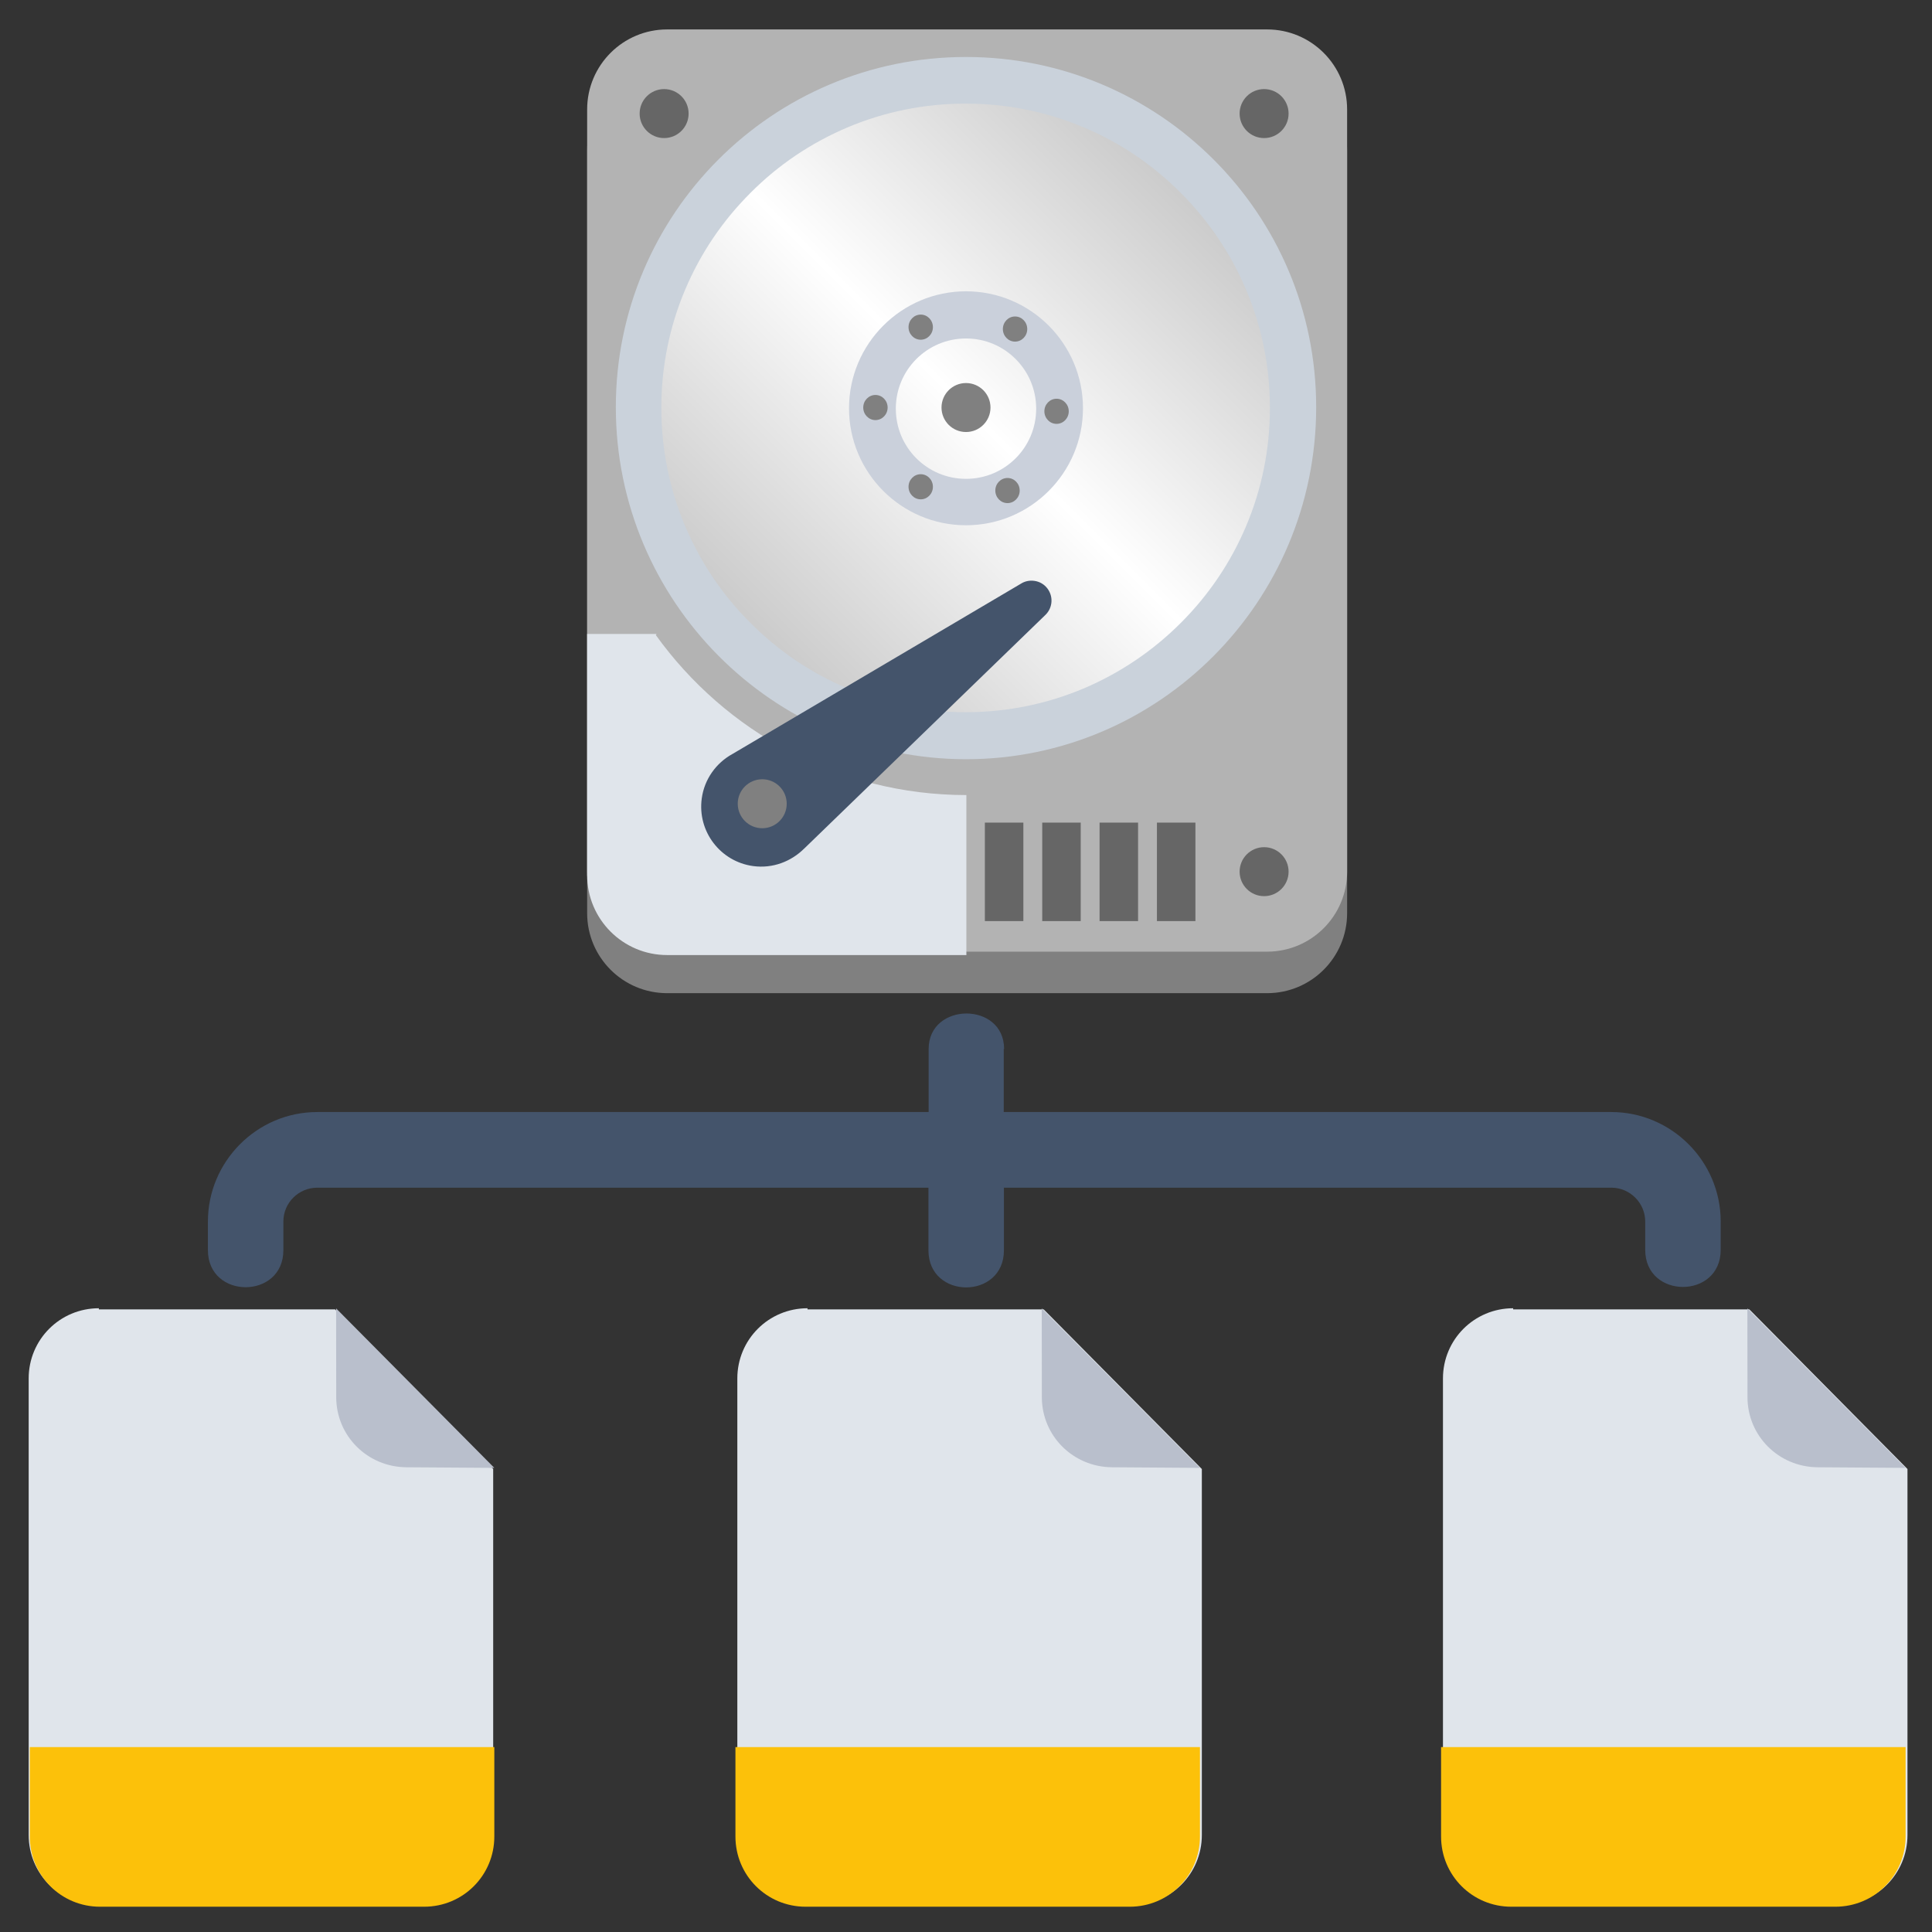 <?xml version="1.0" encoding="UTF-8"?>
<svg width="512" height="512" version="1.1" viewBox="0 0 512 512" xmlns="http://www.w3.org/2000/svg">
 <rect x="0" y="0" width="512" height="512" fill="#333333" stroke="none"/>
 <defs>
  <linearGradient id="a" x1="312" x2="199" y1="51" y2="164" gradientUnits="userSpaceOnUse">
   <stop style="stop-color:#ccc" offset="0"/>
   <stop style="stop-color:#fff" offset=".5"/>
   <stop style="stop-color:#ccc" offset="1"/>
  </linearGradient>
 </defs>
 <path d="m266 278v16.7h161c15.9 0 29 13 29 29v7.53c0 13.1-20 13.1-20 0v-7.53c-8e-3 -4.91-4.04-8.94-8.95-8.95h-161v16.6c0 13.1-20 13.1-20 0v-16.6h-162c-4.86 8e-3 -8.95 3.96-8.95 8.95v7.6c0 13.1-20 13.1-20 0v-7.6c0-15.8 12.9-29 29-29h162v-16.7c0-12.5 20-12.6 20 0z" fill="#44546b"/>
 <path d="m26.2 347h62.6l41.9 42.3v97c0 10.3-8.29 18.6-18.6 18.6h-85.9c-10.3 0-18.6-8.29-18.6-18.6v-121c0-10.3 8.29-18.6 18.6-18.6z" fill="#e0e5eb"/>
 <path d="m131 463v23.7c0 10.3-8.29 18.6-18.6 18.6h-85.9c-10.3 0-18.6-8.29-18.6-18.6v-23.7z" fill="#fcc10a"/>
 <path d="m131 389-23.3-0.159c-10.3-0.07-18.6-8.29-18.6-18.6l-0.024-23.5z" fill="#b9bfcc"/>
 <path d="m214 347h62.6l41.9 42.3v97c0 10.3-8.29 18.6-18.6 18.6h-85.9c-10.3 0-18.6-8.29-18.6-18.6v-121c0-10.3 8.29-18.6 18.6-18.6z" fill="#e0e5eb"/>
 <path d="m318 463v23.7c0 10.3-8.29 18.6-18.6 18.6h-85.9c-10.3 0-18.6-8.29-18.6-18.6v-23.7z" fill="#fcc10a"/>
 <path d="m318 389-23.3-0.159c-10.3-0.07-18.6-8.29-18.6-18.6l-0.024-23.5z" fill="#b9bfcc"/>
 <path d="m401 347h62.6l41.9 42.3v97c0 10.3-8.29 18.6-18.6 18.6h-85.9c-10.3 0-18.6-8.29-18.6-18.6v-121c0-10.3 8.29-18.6 18.6-18.6z" fill="#e0e5eb"/>
 <path d="m505 463v23.7c0 10.3-8.29 18.6-18.6 18.6h-85.9c-10.3 0-18.6-8.29-18.6-18.6v-23.7z" fill="#fcc10a"/>
 <path d="m505 389-23.3-0.159c-10.3-0.07-18.6-8.29-18.6-18.6l-0.024-23.5z" fill="#b9bfcc"/>
 <path d="m357 242c0 11.7-9.48 21.2-21.2 21.2h-159c-11.7 0-21.2-9.48-21.2-21.2v-202c0-11.7 9.48-21.2 21.2-21.2h159c11.7 0 21.2 9.48 21.2 21.2z" fill="#808080"/>
 <path d="m357 231c0 11.7-9.48 21.2-21.2 21.2h-159c-11.7 0-21.2-9.48-21.2-21.2v-202c0-11.7 9.48-21.2 21.2-21.2h159c11.7 0 21.2 9.48 21.2 21.2z" fill="#b3b3b3"/>
 <path d="m261 218v26.1h10.2v-26.1zm15.2 0v26.1h10.2v-26.1zm15.2 0v26.1h10.2v-26.1zm15.2 0v26.1h10.2v-26.1z" fill="#666"/>
 <path d="m174 168h-18.4v63.9c0 11.7 9.48 21.2 21.2 21.2h79.3v-42.4c-33.9 0-63.9-16.8-82.3-42.4z" fill="#e0e5eb"/>
 <path d="m256 195c-23.2 0-45-9.03-61.4-25.5-16.4-16.4-25.5-38.2-25.5-61.4 0-23.2 9.03-45 25.5-61.4 16.4-16.4 38.2-25.5 61.4-25.5s45 9.03 61.4 25.5c16.4 16.4 25.5 38.2 25.5 61.4 0 23.2-9.03 45-25.5 61.4-16.4 16.4-38.2 25.5-61.4 25.5z" fill="url(#a)"/>
 <path d="m256 15.1c-51.4 0-92.8 41.7-92.8 92.8 0 51.4 41.7 93.3 92.8 93.3s92.8-41.7 92.8-93.3c0-51.4-41.7-92.8-92.8-92.8zm56.9 150c-7.39 7.39-16 13.2-25.6 17.3-9.93 4.2-20.5 6.34-31.4 6.34-10.9 0-21.5-2.13-31.4-6.34-9.63-4.07-18.2-9.88-25.6-17.3-7.44-7.39-13.2-16-17.3-25.6-4.2-9.93-6.34-20.5-6.34-31.4 0-10.9 2.14-21.5 6.34-31.4 4.06-9.58 9.88-18.2 17.3-25.6 7.39-7.44 16-13.2 25.6-17.3 9.93-4.2 20.5-6.34 31.4-6.34 10.9 0 21.5 2.13 31.4 6.34 9.63 4.06 18.2 9.88 25.6 17.3 7.44 7.44 13.2 16 17.3 25.6 4.2 9.93 6.34 20.5 6.34 31.4 0 10.9-2.14 21.5-6.34 31.4-4.06 9.58-9.88 18.2-17.3 25.6z" fill="#cad2db"/>
 <path d="m256 77.2c-17.1 0-31 13.9-31 31 0 17.1 13.9 31 31 31s31-13.9 31-31c0-17.1-13.9-31-31-31zm0 49.7c-10.3 0-18.6-8.33-18.6-18.6 0-10.3 8.33-18.6 18.6-18.6 10.3 0 18.6 8.33 18.6 18.6 0 10.3-8.33 18.6-18.6 18.6z" fill="#cad0db"/>
 <path d="m213 225 63.9-61.9c0.903-0.818 1.53-1.94 1.71-3.23 0.391-2.89-1.65-5.59-4.55-5.94-1.29-0.175-2.54 0.127-3.56 0.788l-76.4 45.1c-4.28 2.35-7.44 6.64-8.13 11.8-1.18 8.73 4.93 16.7 13.6 17.9 5.19 0.704 10.1-1.19 13.6-4.69z" fill="#44546b"/>
 <circle cx="202" cy="213" r="6.49" fill="#808080"/>
 <ellipse cx="280" cy="109" rx="3.23" ry="3.33" fill="#808080"/>
 <ellipse cx="232" cy="108" rx="3.23" ry="3.33" fill="#808080"/>
 <ellipse cx="269" cy="87.2" rx="3.23" ry="3.33" fill="#808080"/>
 <ellipse cx="244" cy="129" rx="3.23" ry="3.33" fill="#808080"/>
 <ellipse cx="267" cy="130" rx="3.23" ry="3.33" fill="#808080"/>
 <ellipse cx="244" cy="86.7" rx="3.23" ry="3.33" fill="#808080"/>
 <circle cx="256" cy="108" r="6.49" fill="#808080"/>
 <circle cx="176" cy="30.1" r="6.49" fill="#666"/>
 <circle cx="335" cy="30.1" r="6.49" fill="#666"/>
 <circle cx="335" cy="231" r="6.49" fill="#666"/>
</svg>
